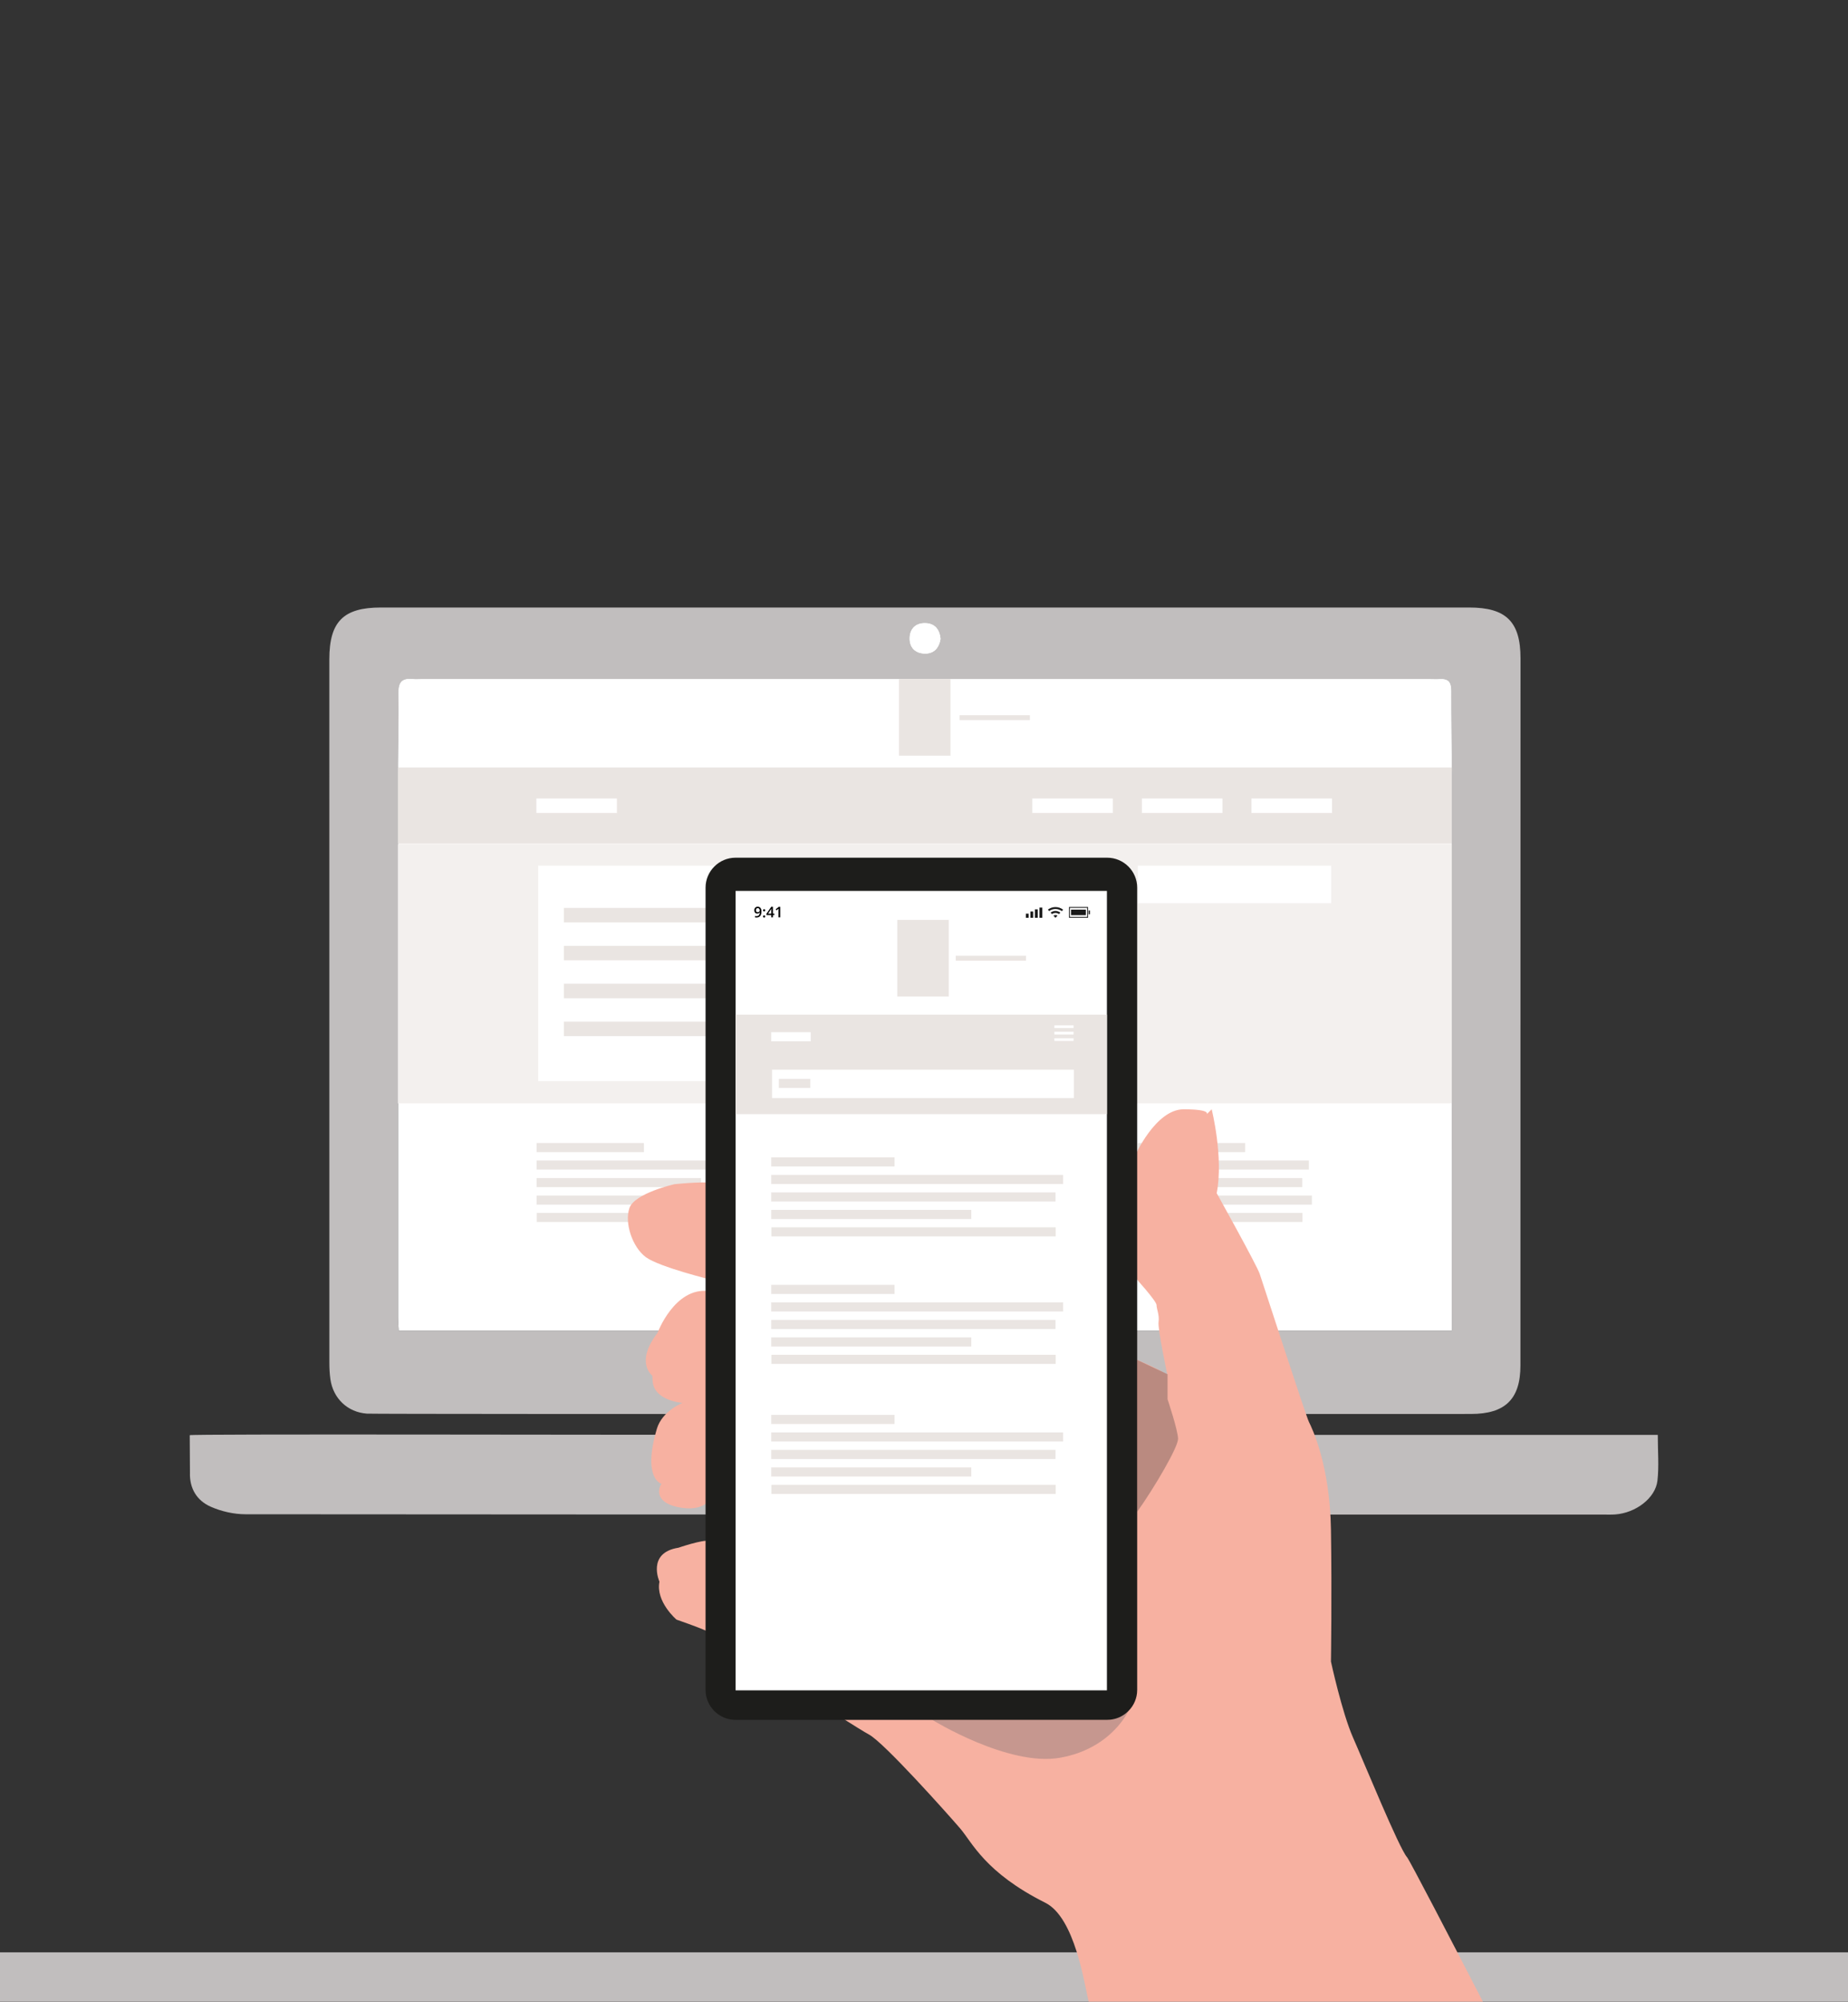 <svg width="375" height="406" viewBox="0 0 375 406" fill="none" xmlns="http://www.w3.org/2000/svg">
<rect x="0" y="0" width="375" height="406" fill="#333333" stroke="none"/>
<g clip-path="url(#clip0_4442_7152)">
<path d="M375 395.979H0V405.979H375V395.979Z" fill="#C1BEBE"/>
<path fill-rule="evenodd" clip-rule="evenodd" d="M74.45 286.716C70.531 286.434 67.607 283.638 67.047 279.752C66.886 278.632 66.834 277.49 66.834 276.356C66.824 228.808 66.822 181.259 66.828 133.712C66.83 126.075 69.69 123.217 77.269 123.217C150.897 123.217 224.525 123.217 298.152 123.217C305.605 123.217 308.543 126.088 308.547 133.5C308.555 181.31 308.549 229.12 308.531 276.933C308.529 283.779 305.439 286.775 298.507 286.785C296.934 286.786 76.439 286.862 74.45 286.716ZM294.613 269.904C294.613 268.728 294.613 267.704 294.613 266.684C294.613 230.246 294.621 193.812 294.605 157.373C294.605 151.61 294.472 145.841 294.493 140.078C294.499 138.403 293.916 137.629 292.213 137.73C291.426 137.776 290.634 137.728 289.846 137.728C221.767 137.728 153.691 137.728 85.612 137.728C84.999 137.728 84.379 137.781 83.773 137.721C81.663 137.505 80.822 138.283 80.862 140.524C80.963 145.937 80.772 151.353 80.772 156.769C80.758 193.554 80.764 230.34 80.772 267.124C80.772 268.05 80.864 268.972 80.913 269.904C152.242 269.904 223.263 269.904 294.613 269.904ZM190.887 129.582C190.699 127.666 189.73 126.411 187.78 126.358C185.841 126.307 184.624 127.456 184.563 129.379C184.503 131.304 185.67 132.521 187.594 132.589C189.539 132.656 190.571 131.437 190.887 129.582Z" fill="#C1BEBE"/>
<path fill-rule="evenodd" clip-rule="evenodd" d="M336.402 291.03C336.402 294.41 336.665 297.388 336.334 300.3C335.928 303.865 331.905 306.873 327.742 307.165C326.869 307.226 325.987 307.187 325.111 307.187C233.346 307.187 141.585 307.199 49.82 307.126C47.459 307.124 44.938 306.554 42.777 305.602C39.963 304.364 38.433 301.908 38.545 298.648L38.499 291.09C38.958 290.82 119.686 291.033 158.375 291.018C160.24 291.016 161.714 291.016 162.877 293.12C163.523 294.288 165.817 295.111 167.381 295.13C180.8 295.284 194.223 295.229 207.647 295.214C209.891 295.21 211.645 294.406 212.881 292.331C213.303 291.62 214.636 291.095 215.556 291.087C224.857 290.998 234.154 291.03 243.453 291.03C273.193 291.03 302.933 291.03 332.674 291.03C333.805 291.03 334.934 291.03 336.402 291.03Z" fill="#C1BEBE"/>
<path fill-rule="evenodd" clip-rule="evenodd" d="M190.887 129.582C190.572 131.436 189.539 132.656 187.594 132.589C185.67 132.521 184.503 131.303 184.563 129.379C184.624 127.456 185.84 126.307 187.78 126.358C189.729 126.411 190.699 127.667 190.887 129.582Z" fill="white"/>
<path fill-rule="evenodd" clip-rule="evenodd" d="M294.613 269.904C223.262 269.904 152.242 269.904 80.912 269.904C80.863 268.971 80.771 268.05 80.771 267.124C80.763 230.34 80.757 193.553 80.771 156.769C80.771 151.353 80.961 145.937 80.861 140.524C80.821 138.283 81.662 137.505 83.772 137.721C84.377 137.782 84.998 137.728 85.611 137.728C153.69 137.728 221.766 137.728 289.845 137.728C290.633 137.728 291.425 137.776 292.212 137.73C293.915 137.629 294.498 138.403 294.492 140.078C294.471 145.841 294.604 151.61 294.604 157.373C294.62 193.812 294.612 230.247 294.612 266.684C294.613 267.704 294.613 268.729 294.613 269.904Z" fill="white"/>
<path fill-rule="evenodd" clip-rule="evenodd" d="M190.887 129.582C190.572 131.436 189.539 132.656 187.594 132.589C185.67 132.521 184.503 131.303 184.563 129.379C184.624 127.456 185.84 126.307 187.78 126.358C189.729 126.411 190.699 127.667 190.887 129.582Z" fill="white"/>
<path fill-rule="evenodd" clip-rule="evenodd" d="M294.594 155.642C294.572 150.454 294.475 145.265 294.495 140.077C294.499 138.404 293.916 137.63 292.214 137.729C291.426 137.775 290.634 137.729 289.846 137.729H85.613C85 137.729 84.379 137.782 83.772 137.722C81.662 137.504 80.821 138.284 80.863 140.523C80.954 145.562 80.805 150.603 80.783 155.643H294.594V155.642Z" fill="white"/>
<path d="M260.239 145.443H223.016V148.379H260.239V145.443Z" fill="white"/>
<path d="M294.611 155.661H80.745V171.105H294.611V155.661Z" fill="#EAE5E2"/>
<path d="M294.611 171.196H80.745V223.78H294.611V171.196Z" fill="#F3F0EE"/>
<path d="M208.989 145.068H194.728V146.054H208.989V145.068Z" fill="#EAE5E2"/>
<path d="M192.873 137.729H182.426V153.27H192.873V137.729Z" fill="#EAE5E2"/>
<path d="M225.819 161.95H209.477V164.886H225.819V161.95Z" fill="white"/>
<path d="M125.182 161.95H108.84V164.886H125.182V161.95Z" fill="white"/>
<path d="M248.057 161.95H231.713V164.886H248.057V161.95Z" fill="white"/>
<path d="M270.291 161.95H253.949V164.886H270.291V161.95Z" fill="white"/>
<path d="M174.125 175.577H109.215V219.278H174.125V175.577Z" fill="white"/>
<path d="M270.12 175.577H230.889V183.193H270.12V175.577Z" fill="white"/>
<path d="M160.025 184.149H114.421V187.085H160.025V184.149Z" fill="#EAE5E2"/>
<path d="M150.699 191.837H114.421V194.773H150.699V191.837Z" fill="#EAE5E2"/>
<path d="M156.488 199.525H114.421V202.461H156.488V199.525Z" fill="#EAE5E2"/>
<path d="M160.025 207.213H114.421V210.149H160.025V207.213Z" fill="#EAE5E2"/>
<path d="M130.666 231.828H108.894V233.672H130.666V231.828Z" fill="#EAE5E2"/>
<path d="M143.592 235.38H108.894V237.224H143.592V235.38Z" fill="#EAE5E2"/>
<path d="M142.243 238.933H108.894V240.776H142.243V238.933Z" fill="#EAE5E2"/>
<path d="M142.279 246.01H108.926V247.853H142.279V246.01Z" fill="#EAE5E2"/>
<path d="M144.204 242.482H108.894V244.325H144.204V242.482Z" fill="#EAE5E2"/>
<path d="M171.334 231.828H149.562V233.672H171.334V231.828Z" fill="#EAE5E2"/>
<path d="M184.261 235.38H149.562V237.224H184.261V235.38Z" fill="#EAE5E2"/>
<path d="M182.911 238.933H149.562V240.776H182.911V238.933Z" fill="#EAE5E2"/>
<path d="M182.948 246.01H149.598V247.853H182.948V246.01Z" fill="#EAE5E2"/>
<path d="M184.873 242.482H149.562V244.325H184.873V242.482Z" fill="#EAE5E2"/>
<path d="M212.003 231.828H190.232V233.672H212.003V231.828Z" fill="#EAE5E2"/>
<path d="M224.93 235.38H190.232V237.224H224.93V235.38Z" fill="#EAE5E2"/>
<path d="M223.581 238.933H190.232V240.776H223.581V238.933Z" fill="#EAE5E2"/>
<path d="M223.618 246.01H190.267V247.853H223.618V246.01Z" fill="#EAE5E2"/>
<path d="M225.542 242.482H190.232V244.325H225.542V242.482Z" fill="#EAE5E2"/>
<path d="M252.673 231.828H230.901V233.672H252.673V231.828Z" fill="#EAE5E2"/>
<path d="M265.599 235.38H230.901V237.224H265.599V235.38Z" fill="#EAE5E2"/>
<path d="M264.25 238.933H230.901V240.776H264.25V238.933Z" fill="#EAE5E2"/>
<path d="M264.287 246.01H230.936V247.853H264.287V246.01Z" fill="#EAE5E2"/>
<path d="M266.211 242.482H230.901V244.325H266.211V242.482Z" fill="#EAE5E2"/>
<path d="M245.875 224.99C245.875 224.99 248.319 234.711 246.896 242.006C246.896 242.006 255.03 256.588 255.639 258.41C256.25 260.232 264.994 287.177 265.608 288.39C266.213 289.606 269.878 297.102 270.079 310.269C270.287 323.432 270.079 337.006 270.079 337.006C270.079 337.006 272.316 347.336 274.552 352.401C276.793 357.466 283.908 374.885 285.536 376.71C286.031 377.268 294.717 393.965 300.905 405.979H220.908C220.044 402.387 218.121 388.931 212.126 385.927C199.845 379.771 197.271 373.67 194.829 370.839C192.387 367.998 179.377 353.41 176.322 351.795C173.272 350.172 144.8 331.74 143.985 331.128C143.173 330.524 137.275 328.496 137.275 328.496C137.275 328.496 133.008 324.854 133.817 320.8C133.817 320.8 131.176 314.927 137.682 313.912C137.682 313.912 142.361 312.289 143.985 312.498C145.611 312.698 163.717 310.673 163.717 310.673L163.512 303.26H144.596C144.596 303.26 143.58 306.619 138.289 305.811C133.008 305.001 133.413 302.165 134.225 300.949C134.225 300.949 130.293 299.978 133.287 289.807C134.365 286.14 138.493 284.541 138.493 284.541C138.493 284.541 132.681 284.135 132.434 280.084C132.187 276.039 132.434 279.071 132.434 279.071C132.434 279.071 128.733 276.439 133.413 270.361C133.413 270.361 136.869 261.044 143.782 261.856L152.934 262.056L144.595 259.629C144.595 259.629 133.761 256.996 131.042 254.969C128.329 252.943 126.696 248.079 127.716 245.045C128.733 242.005 136.868 240.181 136.868 240.181C136.868 240.181 144.394 239.368 146.222 240.181C148.05 240.992 230.269 275.627 230.269 275.627C230.269 275.627 236.32 278.062 236.929 279.07C236.929 279.07 234.89 269.547 235.097 268.132C235.303 266.718 234.69 265.5 234.69 264.689C234.69 263.878 230.269 259.018 230.269 259.018V234.505C230.269 234.505 234.486 224.989 240.181 224.989C245.874 224.989 244.857 226.002 244.857 226.002L245.875 224.99Z" fill="#F7B1A1"/>
<path d="M230.759 275.832L236.922 278.725V283.798C236.922 283.798 239.051 290.139 239.051 291.834C239.051 293.522 234.36 301.556 230.759 306.634V275.832Z" fill="#BA8A80"/>
<path d="M228.986 346.981C228.986 346.981 227.139 348.829 224.662 348.829C222.2 348.829 189.182 348.829 189.182 348.829C189.182 348.829 204.61 358.356 215.103 356.51C225.59 354.666 228.986 346.981 228.986 346.981Z" fill="#C6978F"/>
<path d="M224.662 348.829H149.266C145.915 348.829 143.175 346.098 143.175 342.761V180.026C143.175 176.686 145.915 173.959 149.266 173.959H224.662C228.016 173.959 230.759 176.686 230.759 180.026V342.76C230.759 346.098 228.016 348.829 224.662 348.829Z" fill="#1D1D1B"/>
<path d="M224.618 180.697H149.273V342.84H224.618V180.697Z" fill="white"/>
<path d="M208.735 185.312H208.168V186.152H208.735V185.312Z" fill="#1A1A1A"/>
<path d="M209.654 184.87H209.094V186.152H209.654V184.87Z" fill="#1A1A1A"/>
<path d="M210.58 184.439H210.013V186.151H210.58V184.439Z" fill="#1A1A1A"/>
<path d="M211.498 184.083H210.931V186.152H211.498V184.083Z" fill="#1A1A1A"/>
<path d="M214.175 184.363C214.658 184.363 215.103 184.528 215.47 184.794L215.737 184.509C215.303 184.179 214.764 183.974 214.175 183.974C213.596 183.974 213.063 184.175 212.637 184.495L212.898 184.781C213.262 184.521 213.697 184.363 214.175 184.363Z" fill="#1A1A1A"/>
<path d="M214.175 185.164C214.447 185.164 214.684 185.259 214.899 185.392L215.179 185.1C214.887 184.901 214.556 184.757 214.175 184.757C213.8 184.757 213.475 184.897 213.189 185.09L213.461 185.388C213.672 185.258 213.908 185.164 214.175 185.164Z" fill="#1A1A1A"/>
<path d="M214.598 185.708C214.469 185.643 214.331 185.6 214.175 185.6C214.027 185.6 213.888 185.643 213.76 185.706L214.175 186.151L214.598 185.708Z" fill="#1A1A1A"/>
<path d="M220.34 184.49H217.336V185.62H220.34V184.49Z" fill="#1A1A1A"/>
<path d="M220.704 184.05H217.006V186.054H220.704V184.05Z" stroke="#1A1A1A" stroke-width="0.174" stroke-miterlimit="10"/>
<path d="M221.166 184.668H220.907V185.442H221.166V184.668Z" fill="#1A1A1A"/>
<path d="M154.515 184.838C154.515 185.258 154.43 185.572 154.26 185.779C154.09 185.986 153.834 186.09 153.492 186.09C153.362 186.09 153.269 186.082 153.213 186.067V185.78C153.3 185.804 153.387 185.816 153.475 185.816C153.707 185.816 153.88 185.754 153.995 185.629C154.11 185.504 154.172 185.309 154.183 185.043H154.165C154.107 185.131 154.038 185.194 153.957 185.233C153.875 185.272 153.78 185.291 153.671 185.291C153.482 185.291 153.332 185.232 153.224 185.115C153.116 184.998 153.062 184.836 153.062 184.631C153.062 184.408 153.124 184.232 153.25 184.1C153.375 183.968 153.546 183.902 153.763 183.902C153.915 183.902 154.048 183.939 154.161 184.013C154.274 184.087 154.361 184.194 154.423 184.335C154.483 184.473 154.515 184.642 154.515 184.838ZM153.768 184.185C153.649 184.185 153.558 184.224 153.495 184.301C153.432 184.378 153.399 184.487 153.399 184.627C153.399 184.749 153.428 184.844 153.488 184.914C153.547 184.984 153.636 185.018 153.757 185.018C153.873 185.018 153.971 184.983 154.05 184.914C154.129 184.845 154.168 184.764 154.168 184.672C154.168 184.586 154.151 184.505 154.118 184.429C154.084 184.353 154.037 184.294 153.976 184.25C153.915 184.207 153.846 184.185 153.768 184.185Z" fill="black"/>
<path d="M154.841 184.632C154.841 184.486 154.913 184.412 155.058 184.412C155.131 184.412 155.186 184.432 155.222 184.471C155.258 184.51 155.277 184.564 155.277 184.633C155.277 184.702 155.257 184.757 155.22 184.797C155.182 184.838 155.128 184.858 155.058 184.858C154.988 184.858 154.934 184.838 154.897 184.798C154.859 184.757 154.841 184.703 154.841 184.632ZM154.841 185.878C154.841 185.807 154.86 185.753 154.897 185.714C154.934 185.676 154.988 185.657 155.058 185.657C155.129 185.657 155.184 185.677 155.221 185.716C155.258 185.755 155.277 185.809 155.277 185.877C155.277 185.946 155.257 186.001 155.22 186.041C155.182 186.081 155.128 186.102 155.058 186.102C154.988 186.102 154.934 186.082 154.897 186.042C154.859 186.003 154.841 185.948 154.841 185.878Z" fill="black"/>
<path d="M157.13 185.595H156.841V186.06H156.506V185.595H155.527V185.331L156.506 183.922H156.841V185.31H157.13V185.595ZM156.506 185.311V184.776C156.506 184.586 156.511 184.429 156.521 184.308H156.509C156.482 184.372 156.439 184.45 156.38 184.541L155.849 185.311H156.506V185.311Z" fill="black"/>
<path d="M158.324 186.06H157.98V184.684C157.98 184.519 157.984 184.39 157.992 184.293C157.97 184.316 157.942 184.342 157.909 184.371C157.877 184.399 157.767 184.489 157.581 184.639L157.408 184.422L158.038 183.929H158.324V186.06Z" fill="black"/>
<path d="M224.618 205.793H149.273V225.973H224.618V205.793Z" fill="#EAE5E2"/>
<path d="M181.529 234.741H156.497V236.585H181.529V234.741Z" fill="#EAE5E2"/>
<path d="M164.518 209.354H156.497V211.197H164.518V209.354Z" fill="white"/>
<path d="M208.2 193.851H193.939V194.837H208.2V193.851Z" fill="#EAE5E2"/>
<path d="M215.736 238.293H156.497V240.137H215.736V238.293Z" fill="#EAE5E2"/>
<path d="M214.185 241.845H156.497V243.689H214.185V241.845Z" fill="#EAE5E2"/>
<path d="M214.226 248.923H156.535V250.766H214.226V248.923Z" fill="#EAE5E2"/>
<path d="M197.094 245.396H156.497V247.239H197.094V245.396Z" fill="#EAE5E2"/>
<path d="M181.529 260.604H156.497V262.449H181.529V260.604Z" fill="#EAE5E2"/>
<path d="M215.736 264.156H156.497V266H215.736V264.156Z" fill="#EAE5E2"/>
<path d="M214.185 267.708H156.497V269.552H214.185V267.708Z" fill="#EAE5E2"/>
<path d="M214.226 274.786H156.535V276.629H214.226V274.786Z" fill="#EAE5E2"/>
<path d="M197.094 271.259H156.497V273.102H197.094V271.259Z" fill="#EAE5E2"/>
<path d="M181.529 286.974H156.497V288.816H181.529V286.974Z" fill="#EAE5E2"/>
<path d="M215.736 290.525H156.497V292.369H215.736V290.525Z" fill="#EAE5E2"/>
<path d="M214.185 294.076H156.497V295.919H214.185V294.076Z" fill="#EAE5E2"/>
<path d="M214.226 301.153H156.535V302.997H214.226V301.153Z" fill="#EAE5E2"/>
<path d="M197.094 297.626H156.497V299.47H197.094V297.626Z" fill="#EAE5E2"/>
<path d="M192.524 186.576H182.077V202.115H192.524V186.576Z" fill="#EAE5E2"/>
<path d="M217.907 216.959H156.663V222.707H217.907V216.959Z" fill="white"/>
<path d="M213.956 208.239H217.852" stroke="white" stroke-width="0.552" stroke-miterlimit="10"/>
<path d="M213.956 209.544H217.852" stroke="white" stroke-width="0.552" stroke-miterlimit="10"/>
<path d="M213.956 210.851H217.852" stroke="white" stroke-width="0.552" stroke-miterlimit="10"/>
<path d="M164.436 218.821H158.041V220.662H164.436V218.821Z" fill="#EAE5E2"/>
</g>
<defs>
<clipPath id="clip0_4442_7152">
<rect width="375" height="406" fill="white"/>
</clipPath>
</defs>
</svg>
